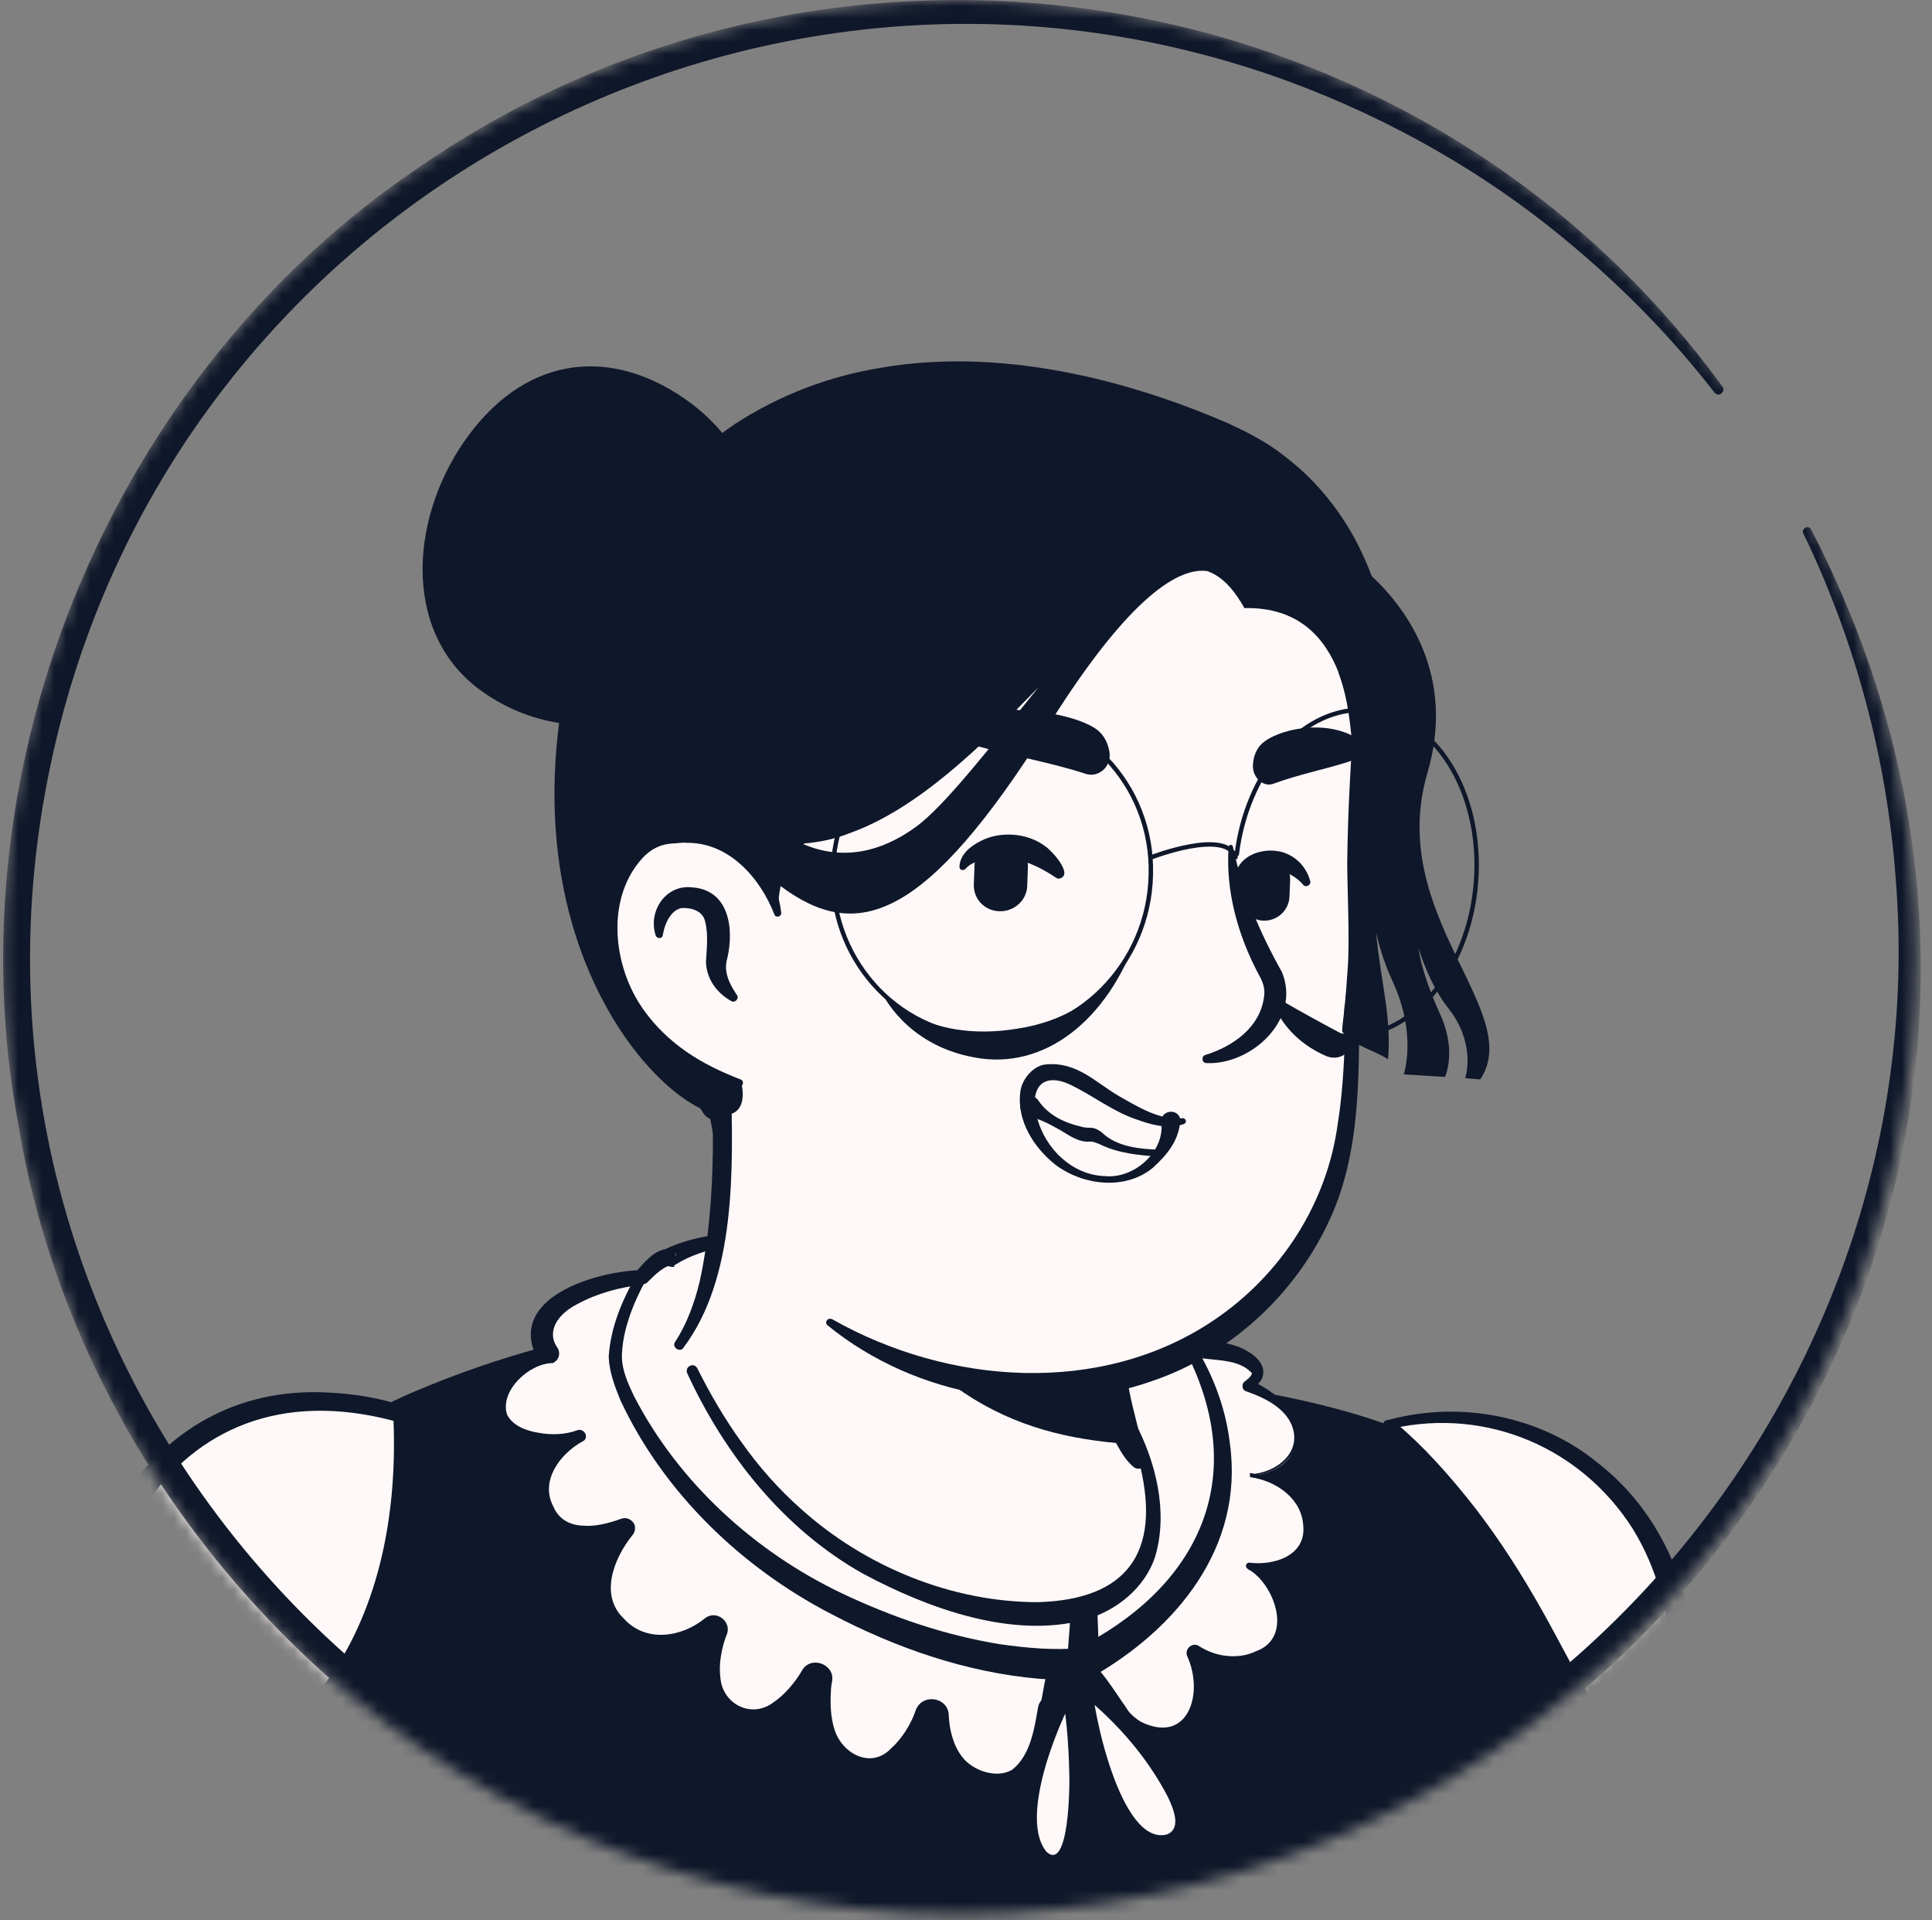 <svg width="161" height="160" viewBox="0 0 161 160" fill="none" xmlns="http://www.w3.org/2000/svg">
<rect x="0" y="0" width="161" height="160" fill="#808080" stroke="none"/>
<mask id="mask0_1717_2132" style="mask-type:alpha" maskUnits="userSpaceOnUse" x="0" y="0" width="160" height="160">
<ellipse cx="79.953" cy="79.738" rx="79.738" ry="79.738" fill="#D9D9D9"/>
</mask>
<g mask="url(#mask0_1717_2132)">
<path d="M123.666 145.568C123.3 145.829 122.882 146.091 122.516 146.352C122.098 146.614 121.732 146.875 121.313 147.084C120.947 147.293 120.634 147.502 120.268 147.712C120.215 147.764 120.163 147.764 120.111 147.816C118.908 148.548 117.653 149.228 116.398 149.855C116.032 150.064 115.614 150.274 115.248 150.431C115.248 150.431 115.196 150.483 115.143 150.483C114.725 150.692 114.307 150.901 113.889 151.11C113.052 151.529 112.163 151.895 111.326 152.261C110.908 152.47 110.438 152.627 110.019 152.783C109.601 152.94 109.13 153.149 108.712 153.306C108.294 153.463 107.823 153.672 107.405 153.829C107.405 153.829 107.405 153.829 107.353 153.829C106.934 153.986 106.464 154.143 106.045 154.3C105.104 154.614 104.111 154.927 103.17 155.241C102.856 155.346 102.49 155.45 102.176 155.555C101.183 155.868 100.189 156.13 99.196 156.339C98.83 156.444 98.464 156.496 98.045 156.6C97.104 156.81 96.111 157.019 95.17 157.228C94.96 157.28 94.804 157.28 94.594 157.332C94.281 157.385 93.915 157.437 93.601 157.489C93.13 157.542 92.712 157.646 92.242 157.698C92.032 157.751 91.823 157.751 91.614 157.803C91.353 157.855 91.039 157.908 90.725 157.908C89.888 158.012 89 158.117 88.163 158.221C87.902 158.274 87.588 158.274 87.326 158.326H87.274C86.908 158.378 86.542 158.378 86.176 158.431C85.81 158.483 85.444 158.483 85.078 158.483C84.869 158.483 84.608 158.535 84.398 158.535C83.98 158.535 83.614 158.587 83.248 158.587C82.725 158.587 82.254 158.64 81.732 158.64C81.209 158.64 80.738 158.64 80.215 158.64C79.849 158.64 79.483 158.64 79.117 158.64C57.052 158.326 37.235 148.966 23.065 134.117C23.065 134.117 23.065 134.064 23.013 134.064C21.444 132.653 22.803 125.123 29.13 120.365C37.078 114.352 56.111 110.587 56.111 110.587C56.111 110.587 63.483 109.385 90.83 115.084C106.83 118.431 119.013 123.293 125.81 136.47C127.222 139.189 128.634 143.372 123.666 145.568Z" fill="#FFF8F8"/>
<path d="M90.986 114.509C101.026 116.548 111.744 118.744 120.006 125.385C122.777 127.633 124.607 130.927 126.124 134.117C126.856 135.686 127.588 137.306 128.163 139.032C128.477 140.182 128.947 141.489 128.686 142.849C128.633 143.215 128.32 143.686 128.058 143.947C126.856 145.15 125.548 145.882 124.241 146.823C116.555 152.156 107.718 155.921 98.568 157.908C78.176 162.352 56.111 158.901 38.176 148.182C32.215 144.574 26.725 140.182 22.019 135.006C21.496 134.378 21.496 133.333 21.496 132.653C21.548 131.084 21.967 129.568 22.49 128.156C23.744 124.914 25.365 121.672 28.137 119.424C30.123 118.065 32.267 116.914 34.463 115.973C41.365 113.045 48.633 111.006 56.111 110.169C56.738 110.117 56.843 111.006 56.215 111.11C49.052 112.574 41.941 114.771 35.3 117.751C32.895 118.954 30.333 119.999 28.398 121.882C26.568 123.869 25.261 126.326 24.215 128.836C23.535 130.352 23.065 132.757 23.274 133.96C26.568 137.882 30.437 141.333 34.62 144.313C57.522 160.313 92.293 161.359 116.66 148.025C118.856 146.823 120.999 145.463 123.039 144.052C124.032 143.372 125.078 142.797 125.862 142.012C125.914 141.96 125.862 142.012 125.862 142.065C125.862 142.117 125.81 142.169 125.81 142.169C125.862 141.542 125.653 140.705 125.392 139.869C124.45 136.836 122.934 133.646 121.313 130.875C118.751 126.744 114.411 124.13 110.019 122.038C106.986 120.627 103.797 119.529 100.555 118.483C97.313 117.437 94.019 116.548 90.725 115.764C89.888 115.555 90.15 114.352 90.986 114.509Z" fill="#0F172A"/>
<path d="M141.026 177.987H4.974C4.974 177.987 4.555 145.046 16.215 129.726C24.738 118.484 40.268 115.504 49.784 112.732C52.242 112.053 54.385 111.268 56.163 110.798C56.738 112.366 62.542 127.739 76.451 133.386C88.425 138.249 95.536 135.007 96.634 129.621C97.314 126.17 95.17 120.523 94.072 118.693C93.444 118.17 93.026 117.386 92.817 116.602L92.398 114.876C93.34 114.667 94.228 114.406 95.17 114.144C95.64 114.249 96.111 114.353 96.581 114.458C103.327 116.079 117.34 116.393 129.052 126.275C142.647 137.569 141.026 177.987 141.026 177.987Z" fill="#0F172A"/>
<path d="M108.713 127.164C108.451 123.451 104.268 122.981 104.268 122.981C104.268 122.981 107.876 122.719 108.033 119.791C108.137 118.118 106.569 116.497 104.007 115.504C104.686 115.138 105.209 114.667 104.843 113.987C104.007 112.471 100.922 112.21 100.242 111.948C97.575 110.955 91.824 105.255 73.784 103.321C69.131 102.85 59.458 102.589 55.641 104.942V104.889C55.17 104.889 54.334 105.569 53.392 106.562C52.347 106.615 49.471 106.928 46.961 108.497C44.974 109.7 44.66 111.582 45.602 112.889C44.399 113.412 43.144 114.249 42.255 115.556C39.693 119.477 45.497 120.837 48.216 119.791C48.216 119.791 43.824 122.144 45.392 125.857C46.961 129.569 51.98 127.425 51.98 127.425C51.98 127.425 47.588 132.236 51.301 135.843C55.013 139.451 59.353 135.843 59.353 135.843C59.353 135.843 57 141.334 60.922 143.373C64.843 145.412 67.876 140.026 67.876 140.026C67.876 140.026 66.621 145.621 70.438 147.66C74.255 149.7 76.922 144.942 77.497 143.164C77.497 143.164 77.497 149.125 82.882 149.334C86.177 149.491 87.275 145.674 87.588 142.693C88.896 142.745 89.889 142.693 90.412 142.589C90.778 142.484 91.301 142.223 91.928 141.909C92.503 142.955 94.124 145.308 96.739 145.151C100.137 144.994 100.974 141.177 99.458 137.935C99.458 137.935 102.333 139.87 105.314 137.935C108.347 136 105.628 131.347 103.954 130.719C104.111 130.562 108.974 130.824 108.713 127.164Z" fill="#FFF8F8"/>
<path d="M108.608 127.164C108.503 124.863 106.359 123.399 104.268 123.086C104.111 123.086 104.111 122.824 104.268 122.824C106.098 122.72 108.137 121.36 107.823 119.373C107.51 117.491 105.523 116.497 103.849 115.922C103.483 115.818 103.431 115.295 103.745 115.086C103.954 114.929 104.216 114.72 104.268 114.563C104.372 114.406 104.32 114.354 104.268 114.354C103.327 113.36 101.758 113.36 100.451 113.203C99.823 113.151 99.091 112.785 98.516 112.524C97.052 111.844 95.484 110.955 94.019 110.38C88.059 107.661 81.627 106.563 75.3 105.099C69.863 103.792 61.13 102.275 56.215 105.412L56.163 105.465C56.477 105.726 54.804 105.412 55.065 104.994C55.013 104.837 55.065 104.837 55.065 104.785V104.733C55.065 104.733 55.065 104.68 55.065 104.837L55.745 105.465C55.797 105.465 55.745 105.465 55.693 105.465C55.013 105.778 54.49 106.301 53.967 106.824C53.863 106.929 53.706 106.981 53.549 107.033C51.666 107.243 49.732 107.765 48.111 108.654C47.379 109.02 46.647 109.595 46.281 110.327C45.967 111.007 46.019 111.687 46.438 112.262C46.699 112.628 46.647 113.203 46.229 113.465C46.176 113.517 46.124 113.569 46.019 113.569C44.032 113.622 41.627 115.922 42.255 117.857C42.725 118.798 43.876 119.216 44.869 119.373C45.967 119.582 47.117 119.53 48.111 119.164C48.372 119.06 48.686 119.216 48.791 119.478C48.895 119.739 48.791 120.001 48.529 120.105C46.647 121.151 44.974 123.399 46.124 125.543C46.542 126.537 47.431 127.06 48.529 127.112C49.575 127.216 50.778 126.903 51.771 126.537C52.189 126.38 52.66 126.589 52.869 127.007C52.974 127.321 52.921 127.635 52.712 127.896C51.144 129.831 49.941 132.916 51.98 134.85C53.81 136.89 56.791 136.419 58.725 134.85C59.666 134.066 61.026 135.112 60.555 136.21C60.137 137.256 59.876 138.667 60.032 139.765C60.189 141.961 62.595 143.216 64.425 141.857C65.366 141.229 66.255 140.184 66.83 139.19C67.562 137.883 69.601 138.667 69.34 140.079C69.287 140.341 69.235 140.707 69.235 141.073C69.183 142.014 69.235 143.06 69.496 143.948C70.072 146.092 72.582 147.452 74.255 145.674C75.144 144.89 75.928 143.635 76.294 142.537C76.817 141.02 79.065 141.386 79.065 142.955C79.118 144.105 79.431 145.412 80.163 146.354C81 147.504 83.039 148.236 84.346 147.452C85.81 146.301 86.176 144.21 86.49 142.327C86.751 140.759 88.634 141.439 89.732 141.282C90.359 141.229 90.15 141.282 90.778 141.02C91.039 140.916 91.248 140.811 91.51 140.654C92.085 140.341 92.764 140.602 93.026 141.125C93.549 142.118 94.281 143.007 95.118 143.478C99.039 145.36 100.346 141.073 98.934 137.988C98.673 137.36 99.405 136.785 99.928 137.151C101.287 138.04 103.17 138.301 104.686 137.569C107.823 136.419 106.202 131.975 104.006 130.72C103.849 130.667 103.797 130.51 103.849 130.354C103.902 130.249 104.006 130.197 104.111 130.197C106.15 130.458 108.817 129.622 108.608 127.164ZM108.869 127.112C109.183 129.778 106.359 130.929 104.111 130.824L104.216 130.301C104.895 130.563 105.314 131.086 105.732 131.556C106.934 133.073 107.771 135.321 106.673 137.151C105.261 139.138 102.333 139.661 100.137 138.772C99.823 138.667 99.51 138.51 99.196 138.301L100.189 137.465C101.131 139.347 101.497 141.752 100.451 143.739C99.3 145.988 96.216 146.51 94.124 145.412C92.764 144.733 91.771 143.53 91.039 142.275L92.608 142.746C92.032 143.06 91.457 143.373 90.778 143.582C89.732 143.792 88.738 143.792 87.64 143.739L88.948 142.641C88.686 145.099 88.163 148.027 85.863 149.7C83.353 151.373 79.693 150.38 77.915 148.079C76.764 146.563 76.242 144.837 76.189 143.007L78.961 143.478C75.196 153.622 64.634 149.648 66.673 139.609L69.13 140.55C68.66 141.282 68.242 141.857 67.666 142.484C66.516 143.739 65.052 144.785 63.222 144.942C60.398 145.203 57.732 142.798 57.575 140.027C57.418 138.354 57.732 136.837 58.359 135.269L60.189 136.628C59.771 136.942 59.457 137.151 59.039 137.36C55.274 139.556 50.464 138.197 49.104 133.857C48.477 131.243 49.732 128.68 51.405 126.746L52.346 128.053C48.791 129.465 44.451 128.524 44.451 124.027C44.555 121.883 46.176 120.262 47.954 119.216L48.372 120.158C45.653 121.151 40.059 120.001 41.418 116.131C42.202 114.301 43.666 113.099 45.235 111.896L44.817 113.256C42.098 108.184 49.575 105.935 53.34 105.831L52.921 106.04C53.653 105.256 54.438 104.158 55.64 104.053C56.006 104.053 56.32 104.367 56.32 104.68C56.32 104.837 56.32 104.837 56.32 104.837C56.32 104.785 56.32 104.785 56.32 104.628C56.581 104.262 54.961 103.896 55.274 104.158L55.379 104.105C57.418 103.112 59.719 102.798 61.915 102.641C66.412 102.327 70.908 102.537 75.405 103.164C83.771 104.262 92.032 106.458 99.196 111.007C100.712 111.948 102.385 111.635 103.954 112.576C104.686 112.994 105.523 113.778 105.209 114.72C105.052 115.243 104.529 115.609 104.111 115.818L104.059 114.929C105 115.347 105.889 115.87 106.621 116.55C109.601 119.216 107.928 122.667 104.163 122.981V122.72C106.516 123.086 108.765 124.707 108.869 127.112Z" fill="#0F172A"/>
<path d="M88.372 140.602C88.372 140.602 83.876 152.68 87.222 154.824C90.569 156.968 89.68 140.027 89.68 140.027C89.68 140.027 93.026 154.458 97.314 153.255C101.601 152.053 91.248 140.027 90.464 139.817" fill="#FFF8F8"/>
<path d="M89.627 141.072C88.058 143.843 84.921 151.582 87.222 154.301C89.104 155.974 89.156 148.654 89.104 147.713C89.052 145.151 88.843 142.536 88.32 140.026L88.372 139.608C88.581 138.092 90.83 138.144 90.934 139.66C90.987 142.432 93.392 153.883 97.261 152.837C98.516 152.314 97.732 150.588 97.313 149.7C95.64 146.458 93.13 143.582 90.307 141.281C90.098 141.177 89.941 140.968 89.732 140.915C89.732 140.915 89.732 140.915 89.784 140.968C89.836 141.02 89.941 141.072 90.045 141.072C89.313 140.863 88.947 140.131 89.104 139.399C89.313 138.562 90.307 138.144 91.039 138.615C91.196 138.667 91.3 138.824 91.405 138.928C92.346 139.974 93.026 141.124 93.81 142.222C95.013 144.209 100.973 152.105 97.47 153.464C93.392 155.033 89.732 143.216 88.32 140.288L90.987 139.922C90.725 142.588 90.568 145.151 90.307 147.765C89.993 150.066 89.993 152.471 88.895 154.615C88.372 155.504 87.431 155.556 86.699 154.876C85.862 154.144 85.653 152.941 85.549 151.948C85.34 147.922 86.385 144.105 87.065 140.131C87.222 139.399 87.902 138.928 88.634 139.033C89.627 139.19 90.098 140.288 89.627 141.072Z" fill="#0F172A"/>
<path d="M33.941 117.49C33.941 117.49 37.392 149.176 7.588 151.581C7.588 151.581 2.778 135.686 11.876 123.66C20.294 112.47 33.941 117.49 33.941 117.49Z" fill="#FFF8F8"/>
<path d="M34.15 117.333C34.255 117.49 34.202 117.699 34.255 117.856C34.411 119.739 34.464 121.673 34.359 123.608C33.941 134.013 29.444 144.575 19.771 149.49C16.006 151.425 11.876 152.471 7.693 152.941C7.065 152.994 6.49 152.628 6.333 152.052C5.706 149.699 5.444 147.451 5.287 145.098C4.189 131.346 11.614 115.137 27.405 116.026C29.601 116.131 31.797 116.497 33.889 117.229C33.941 117.229 34.045 117.281 34.15 117.333ZM33 118.222C33.104 118.379 33.366 118.588 33.47 118.588C33.313 118.536 32.947 118.431 32.791 118.379C13.758 113.36 5.183 131.817 8.163 148.079C8.32 149.124 8.581 150.222 8.843 151.216L7.431 150.275C25.523 149.02 33.47 135.32 32.791 118.327C32.791 118.222 32.738 117.804 32.738 117.699C32.791 117.856 32.843 118.118 33 118.222Z" fill="#0F172A"/>
<path d="M115.51 118.589C115.51 118.589 121.576 123.19 127.641 134.589C130.778 140.497 133.497 147.399 139.772 150.432C139.772 150.432 142.857 135.739 136.791 126.902C128.321 114.563 115.51 118.589 115.51 118.589Z" fill="#FFF8F8"/>
<path d="M116.033 118.64C116.085 118.536 116.033 118.274 115.928 118.222L115.981 118.274C118.595 120.418 120.843 122.98 122.935 125.647C125.026 128.366 126.856 131.242 128.53 134.222C131.667 139.765 134.386 146.457 140.399 149.229L138.516 150.17C139.876 142.693 140.19 134.065 136.059 127.372C131.771 120.627 123.928 117.281 116.085 119.006L115.928 119.059H115.824H115.771C115.824 119.059 116.033 118.797 116.033 118.64ZM115.301 118.536C115.353 118.327 115.615 118.327 115.824 118.274C121.732 116.706 128.32 117.961 133.079 121.83C140.974 127.948 142.333 138.196 141.445 147.555C141.34 148.601 141.235 149.647 141.026 150.745C140.869 151.582 139.876 152 139.144 151.634C137.523 150.797 136.007 149.647 134.804 148.34C131.196 144.523 129.209 139.503 126.961 135.006C123.981 129.15 120.425 123.451 115.562 118.954C115.458 118.85 115.301 118.693 115.301 118.536Z" fill="#0F172A"/>
<path d="M53.81 106.667C52.764 108.602 51.823 110.903 51.823 113.151C51.875 114.249 52.346 115.295 52.817 116.288C56.529 123.504 62.908 129.308 70.176 132.759C74.359 134.746 78.803 136.262 83.353 136.994C85.549 137.308 87.849 137.517 90.045 137.308L89.627 137.412C99.509 132.497 104.111 123.713 99.143 113.255C98.882 112.733 99.666 112.262 99.98 112.785C101.287 115.086 102.176 117.595 102.49 120.262C103.692 128.942 97.993 135.791 90.83 139.818C90.725 139.87 90.568 139.922 90.411 139.922C89.052 140.027 87.902 139.974 86.594 139.87C80.529 139.347 74.673 137.308 69.287 134.484C61.81 130.615 55.326 124.393 51.719 116.706C51.248 115.556 50.777 114.354 50.725 113.046C50.882 110.537 51.875 108.288 53.078 106.144C53.392 105.726 54.124 106.197 53.81 106.667Z" fill="#0F172A"/>
<path d="M88.895 138.615C89.575 130.981 89.836 123.138 88.32 115.608C88.215 115.138 88.529 114.615 89 114.51C89.523 114.405 90.045 114.772 90.098 115.294C90.359 117.229 90.568 119.216 90.725 121.151C91.196 126.798 91.405 133.02 91.614 138.719C91.562 140.602 88.738 140.497 88.895 138.615Z" fill="#0F172A"/>
<path d="M89.941 124.654C91.356 124.654 92.503 123.507 92.503 122.092C92.503 120.677 91.356 119.53 89.941 119.53C88.526 119.53 87.379 120.677 87.379 122.092C87.379 123.507 88.526 124.654 89.941 124.654Z" fill="#0F172A"/>
<path d="M90.307 132.549C91.722 132.549 92.869 131.402 92.869 129.987C92.869 128.572 91.722 127.425 90.307 127.425C88.892 127.425 87.745 128.572 87.745 129.987C87.745 131.402 88.892 132.549 90.307 132.549Z" fill="#0F172A"/>
<path d="M95.902 128.418C94.804 133.803 87.693 137.045 75.719 132.182C63.274 127.163 57.889 115.189 56.529 111.633C63.902 97.829 58.778 88.261 58.778 88.261C75.771 86.797 90.621 106.666 90.621 106.666L92.921 116.496C93.131 117.333 93.549 118.065 94.176 118.588C95.274 120.522 96.582 124.967 95.902 128.418Z" fill="#FFF8F8"/>
<path d="M56.268 111.79C57.262 110.274 57.889 108.496 58.307 106.771C59.092 103.163 59.353 99.503 59.405 95.842V94.483C59.248 93.124 58.778 91.712 58.255 90.457C57.575 88.784 60.033 87.738 60.817 89.411C60.922 89.62 60.922 89.986 60.922 90.195C61.079 97.306 61.392 106.457 56.896 112.365C56.582 112.679 55.954 112.208 56.268 111.79Z" fill="#0F172A"/>
<path d="M91.196 106.561C91.98 107.032 92.242 107.659 92.346 108.286C92.66 109.541 92.555 110.901 92.869 112.208C93.131 113.463 93.915 114.666 94.124 115.973C94.386 117.332 95.17 120.208 95.484 121.62C95.588 121.934 95.379 122.3 95.013 122.352C94.804 122.404 94.647 122.352 94.49 122.247C93.81 121.672 93.497 121.097 93.078 120.365C92.399 119.11 91.928 117.96 91.51 116.548C91.144 115.293 91.301 113.934 90.987 112.626C90.725 111.371 89.993 110.169 89.732 108.862C89.575 108.234 89.523 107.554 89.993 106.77C90.307 106.456 90.83 106.352 91.196 106.561Z" fill="#0F172A"/>
<path d="M94.961 120.365C84.974 119.842 76.817 116.705 68.87 102.535C75.562 108.444 83.458 110.692 91.772 111.738L92.87 116.548C93.079 117.385 94.334 119.842 94.961 120.365Z" fill="#0F172A"/>
<path d="M94.543 118.43C96.321 121.776 97.367 125.959 96.269 129.672C95.432 132.286 93.027 134.221 90.412 134.953C84.347 136.574 77.341 134.012 71.955 131.136C65.314 127.423 60.399 121.201 57.262 114.404C57.053 113.881 57.785 113.463 58.099 113.985C59.197 116.181 60.452 118.325 61.863 120.26C63.275 122.247 64.896 124.077 66.726 125.698C72.059 130.508 79.275 133.489 86.491 133.489C93.916 133.28 96.739 129.358 95.014 122.142C94.752 120.992 94.334 119.789 93.759 118.796C93.445 118.378 94.229 117.907 94.543 118.43Z" fill="#0F172A"/>
<path d="M114.778 55.634C115.719 60.026 116.19 63.581 113.628 75.294C111.118 86.954 115.981 98.719 103.641 109.438C95.327 116.653 80.791 118.013 69.183 110.117C65.262 107.451 64.216 95.006 61.131 90.248C59.824 88.261 59.039 91.451 56.059 88.156C51.928 83.66 46.961 74.614 49.419 58.614C53.392 32.679 73.941 29.647 89.157 32.522C104.425 35.398 112.268 44.078 114.778 55.634Z" fill="#FFF8F8"/>
<path d="M58.621 92.757C57.419 90.771 55.902 89.045 54.491 87.215C52.399 84.391 50.831 81.15 49.785 77.803C45.288 63.477 47.693 44.81 60.974 35.869C73.262 27.555 96.739 30.065 107.51 40.104C112.896 44.967 115.876 52.026 116.504 59.137C116.817 63.895 115.667 68.496 114.674 73.097C113.523 77.594 113.262 82.091 113.262 86.745C113.21 91.398 113 96.261 111.223 100.653C108.504 107.346 102.804 112.784 95.955 115.084C86.961 118.222 76.347 116.444 68.974 110.431C68.661 110.169 68.974 109.751 69.34 109.908C79.013 115.398 91.719 116.339 101.131 110.012C106.726 106.248 110.595 100.287 111.484 93.594C112.216 89.045 112.007 84.444 112.425 79.843C112.582 77.803 113.157 74.98 113.576 72.941C114.203 69.542 114.621 66.143 114.569 62.745C114.517 59.398 113.785 56.104 112.791 52.914C109.34 41.568 99.458 34.875 88.059 33.045C71.013 30.065 56.111 36.392 51.667 54.117C49.732 62.797 48.216 72.365 51.876 80.784C53.183 83.973 55.327 86.692 57.785 89.045L60.19 91.607C61.236 92.653 59.458 94.013 58.621 92.757Z" fill="#0F172A"/>
<path d="M64.791 76.131C64.791 76.131 63.17 68.288 55.536 69.229C48.948 70.065 46.647 85.856 61.601 90.248" fill="#FFF8F8"/>
<path d="M60.922 83.398C59.719 82.718 58.883 81.568 58.83 80.156C58.883 79.11 59.039 77.908 58.778 76.862C58.621 75.869 57.575 75.607 56.791 75.659C55.955 75.816 55.432 76.862 55.275 77.699C55.275 77.751 55.222 77.908 55.222 77.96C55.17 78.222 54.752 78.222 54.647 77.96C53.968 75.921 55.484 73.672 57.68 73.934C60.765 74.143 61.183 77.385 60.608 79.842C60.294 80.888 60.713 81.829 61.288 82.718L61.392 82.875C61.654 83.189 61.236 83.607 60.922 83.398Z" fill="#0F172A"/>
<path d="M102.752 70.588C103.536 74.3 105 77.751 106.83 80.993C108.451 84.967 104.268 88.731 100.556 88.575C100.138 88.575 100.085 87.999 100.451 87.895C102.804 87.163 104.948 85.594 105.314 83.189C105.471 82.457 105.262 81.829 104.896 81.202C103.17 77.96 102.125 74.248 102.386 70.588C102.386 70.326 102.752 70.326 102.752 70.588Z" fill="#0F172A"/>
<path d="M64.53 76.183C63.327 73.098 60.713 70.17 57.209 70.222C56.896 70.17 56.373 70.274 56.059 70.274C55.17 70.326 54.438 70.64 53.758 71.268C50.412 74.614 50.987 80.523 53.706 84.235C54.647 85.542 55.85 86.693 57.209 87.634C58.569 88.575 60.085 89.307 61.706 89.934C62.072 90.039 61.915 90.614 61.549 90.562C58.046 89.83 54.7 88.104 52.399 85.228C48.843 80.941 48.111 73.778 52.347 69.594C53.288 68.758 54.595 68.13 55.902 68.13C56.321 68.13 56.948 68.026 57.366 68.13C59.562 68.235 61.654 69.333 63.013 71.059C64.216 72.523 64.896 74.3 65.105 76.078C65.105 76.392 64.634 76.496 64.53 76.183Z" fill="#0F172A"/>
<path d="M97.575 93.595C97.627 95.321 95.065 99.713 90.15 97.674C85.392 95.739 83.98 86.641 90.778 90.981C94.228 93.282 96.425 93.648 97.575 93.595Z" fill="#FFF8F8"/>
<path d="M98.673 93.648C97.261 94.118 95.902 93.7 94.595 93.23C92.66 92.55 91.091 91.295 89.261 90.406C86.751 89.203 85.758 90.824 86.438 93.177C87.118 95.687 89.314 97.883 92.032 97.988C94.438 98.249 97 96.053 96.791 93.596C96.582 92.55 98.098 92.236 98.359 93.23C98.307 95.007 97.209 96.262 96.059 97.308C93.758 99.19 90.255 98.772 87.954 97.046C86.176 95.635 84.712 93.386 85.026 90.981C85.131 89.935 86.124 88.733 87.222 88.68C89.784 88.471 91.3 90.197 93.287 91.347C94.856 92.236 96.634 93.334 98.464 93.177C98.778 93.073 98.987 93.491 98.673 93.648Z" fill="#0F172A"/>
<path d="M86.542 91.712C87.379 92.915 88.686 93.542 90.045 93.856C90.359 93.961 90.62 93.961 90.882 93.961C91.352 93.961 91.823 94.327 92.085 94.588C93.339 95.582 95.065 95.739 96.633 95.791C96.999 95.791 96.999 96.418 96.633 96.366C94.96 96.261 93.183 96.105 91.614 95.32C91.3 95.216 91.143 95.111 90.882 95.111C89.888 95.216 89.104 94.588 88.372 94.17C87.535 93.699 86.699 93.229 85.705 93.019C85.235 92.915 84.973 92.497 85.026 92.026C85.13 91.294 86.176 91.085 86.542 91.712Z" fill="#0F172A"/>
<path d="M83.248 75.921C81.993 75.869 81.052 74.823 81.157 73.568L81.209 72.104C81.261 70.849 82.307 69.908 83.562 70.013C84.817 70.065 85.758 71.111 85.654 72.366L85.601 73.83C85.549 75.032 84.503 75.974 83.248 75.921Z" fill="#0F172A"/>
<path d="M105.261 76.706C104.111 76.653 103.222 75.66 103.274 74.51L103.326 73.15C103.379 72 104.372 71.111 105.523 71.163C106.673 71.216 107.562 72.209 107.509 73.359L107.457 74.719C107.405 75.869 106.411 76.758 105.261 76.706Z" fill="#0F172A"/>
<path d="M87.954 73.098C86.229 71.948 84.346 71.164 82.255 71.582C81.575 71.686 80.895 71.896 80.477 72.366C80.32 72.575 79.954 72.523 79.954 72.209C80.006 71.164 80.895 70.484 81.732 70.066C83.353 69.229 85.601 69.386 87.065 70.484C87.588 70.798 89.366 72.732 88.425 73.15C88.216 73.255 88.111 73.203 87.954 73.098Z" fill="#0F172A"/>
<path d="M102.908 73.359C102.908 71.163 105.627 70.379 107.3 71.163C108.242 71.581 108.921 72.418 109.183 73.411C109.287 73.725 108.817 73.986 108.608 73.725C107.719 72.679 106.202 72.156 105 72.784C104.634 72.993 104.581 73.15 104.477 73.359C104.477 74.405 102.96 74.352 102.908 73.359Z" fill="#0F172A"/>
<path d="M90.464 64.471C91.562 64.837 92.66 63.843 92.451 62.641C92.346 62.013 92.085 61.386 91.562 60.915C89.993 59.504 83.51 58.249 79.588 60.079C76.137 61.752 85.444 62.798 90.464 64.471Z" fill="#0F172A"/>
<path d="M106.098 65.307C105.209 65.621 104.268 64.68 104.425 63.581C104.477 63.006 104.686 62.431 105.105 62.013C106.36 60.758 110.647 59.765 113.366 61.699C115.719 63.32 110.177 63.791 106.098 65.307Z" fill="#0F172A"/>
<path d="M118.962 64.365C121.315 56.313 117.236 50.718 114.308 47.999C112.949 44.339 110.648 40.731 106.988 37.96C106.256 37.385 105.472 36.862 104.583 36.392C103.851 35.973 103.067 35.607 102.282 35.241C95.38 32.261 84.347 28.758 73.419 30.64C69.236 31.32 65.053 32.836 61.132 35.398C61.08 35.398 61.08 35.45 61.08 35.45C60.766 35.66 60.452 35.869 60.191 36.078C59.459 35.189 58.622 34.405 57.681 33.673C51.145 28.758 44.034 29.594 39.119 36.182C34.204 42.718 33.367 52.496 39.903 57.411C41.942 58.928 44.243 59.869 46.596 60.235C46.544 60.496 46.544 60.81 46.491 61.071C43.615 86.849 63.328 98.457 61.812 90.352C61.393 90.196 61.184 90.039 61.184 89.934C46.7 85.333 49.001 69.856 55.537 69.019C57.89 68.705 59.615 69.281 60.975 70.117C61.498 70.64 61.968 71.111 62.439 71.581C63.694 73.15 64.792 75.137 64.792 75.921C64.844 75.294 64.897 74.562 65.053 73.83C71.38 78.535 77.08 76.862 87.433 60.339C94.282 49.411 98.361 47.267 100.609 47.581C101.498 47.895 102.334 48.575 103.119 49.725C103.328 50.039 103.537 50.352 103.694 50.666C108.295 50.562 110.439 53.228 111.537 55.999C111.537 55.999 111.537 55.999 111.537 56.052C112.426 58.405 112.531 60.81 112.635 61.437C112.635 61.542 112.635 61.594 112.687 61.594C112.583 63.686 112.321 67.241 112.269 71.843C112.269 73.934 112.478 78.117 112.321 80.522C112.269 81.254 112.217 81.986 112.165 82.666C112.112 83.032 112.112 83.398 112.06 83.712C112.008 84.026 112.008 84.392 111.955 84.758C111.903 85.176 111.851 85.542 111.851 85.96C112.897 87.215 114.413 87.424 115.668 88.261C115.982 84.705 115.04 81.725 114.674 77.699C114.988 79.058 115.406 80.365 116.034 81.725C118.125 86.222 116.975 89.516 116.975 89.516L120.426 89.725C120.792 88.731 121.106 86.901 120.008 84.496C118.334 80.784 118.23 79.058 118.23 79.058C118.23 79.058 119.119 82.091 120.792 84.13C122.099 85.803 122.622 88.052 122.099 89.83L123.354 89.934C127.119 84.287 115.459 76.235 118.962 64.365ZM76.295 68.915C72.321 71.79 68.975 71.215 66.936 70.326C66.988 70.326 67.04 70.274 67.04 70.274C68.295 70.169 69.55 69.908 70.753 69.437C76.504 67.398 81.838 62.117 86.544 57.254C82.57 62.169 78.753 67.137 76.295 68.915Z" fill="#0F172A"/>
<path d="M105.784 82.666C105.784 82.666 106.412 86.222 110.542 87.999C111.588 88.418 112.686 87.738 112.686 86.588C112.634 86.588 106.046 83.084 105.784 82.666Z" fill="#0F172A"/>
<path d="M73.47 82.666C73.47 82.666 75.405 87.058 81.209 88.104C87.013 89.202 92.294 85.019 94.751 78.013C94.751 78.013 92.764 84.496 84.817 85.699C76.974 87.006 73.47 82.666 73.47 82.666Z" fill="#0F172A"/>
<path d="M95.902 72.889C95.745 80.366 89.732 86.379 82.464 86.379C75.196 86.379 69.392 80.366 69.392 72.889C69.444 65.359 75.457 59.19 82.83 59.19C90.203 59.19 96.111 65.359 95.902 72.889Z" stroke="#0F172A" stroke-width="0.369" stroke-miterlimit="10" stroke-linecap="round" stroke-linejoin="round"/>
<path d="M103.065 71.163C103.902 64.418 108.294 59.137 113.471 59.137C119.065 59.137 123.353 65.307 123.039 72.836C122.726 80.313 118.02 86.326 112.529 86.326C110.49 86.326 108.66 85.542 107.144 84.13" stroke="#0F172A" stroke-width="0.369" stroke-miterlimit="10" stroke-linecap="round" stroke-linejoin="round"/>
<path d="M69.549 71.425H62.124" stroke="#0F172A" stroke-width="0.369" stroke-miterlimit="10" stroke-linecap="round" stroke-linejoin="round"/>
<path d="M95.954 71.424C95.954 71.424 102.176 69.019 102.961 71.424" stroke="#0F172A" stroke-width="0.369" stroke-miterlimit="10" stroke-linecap="round" stroke-linejoin="round"/>
<path d="M150.908 44.079C182.646 105.203 126.856 174.171 60.346 157.334C30.489 149.909 6.49 124.027 1.522 93.648C-4.125 63.425 9.522 30.955 35.039 13.857C70.019 -10.195 118.49 -2.196 143.535 32.21C143.692 32.367 143.64 32.628 143.431 32.785C143.274 32.942 143.012 32.889 142.856 32.68C139.405 28.236 135.483 24.21 131.195 20.602C124.137 14.589 115.875 9.883 107.143 6.693C62.699 -9.411 13.914 17.36 4.189 63.844C-6.792 115.922 37.496 163.87 90.306 156.706C131.039 151.582 161.313 113.988 157.967 73.099C157.235 63.216 154.62 53.438 150.28 44.445C150.176 44.288 150.28 44.079 150.437 43.974C150.594 43.87 150.803 43.922 150.908 44.079Z" fill="#0F172A"/>
</g>
</svg>
